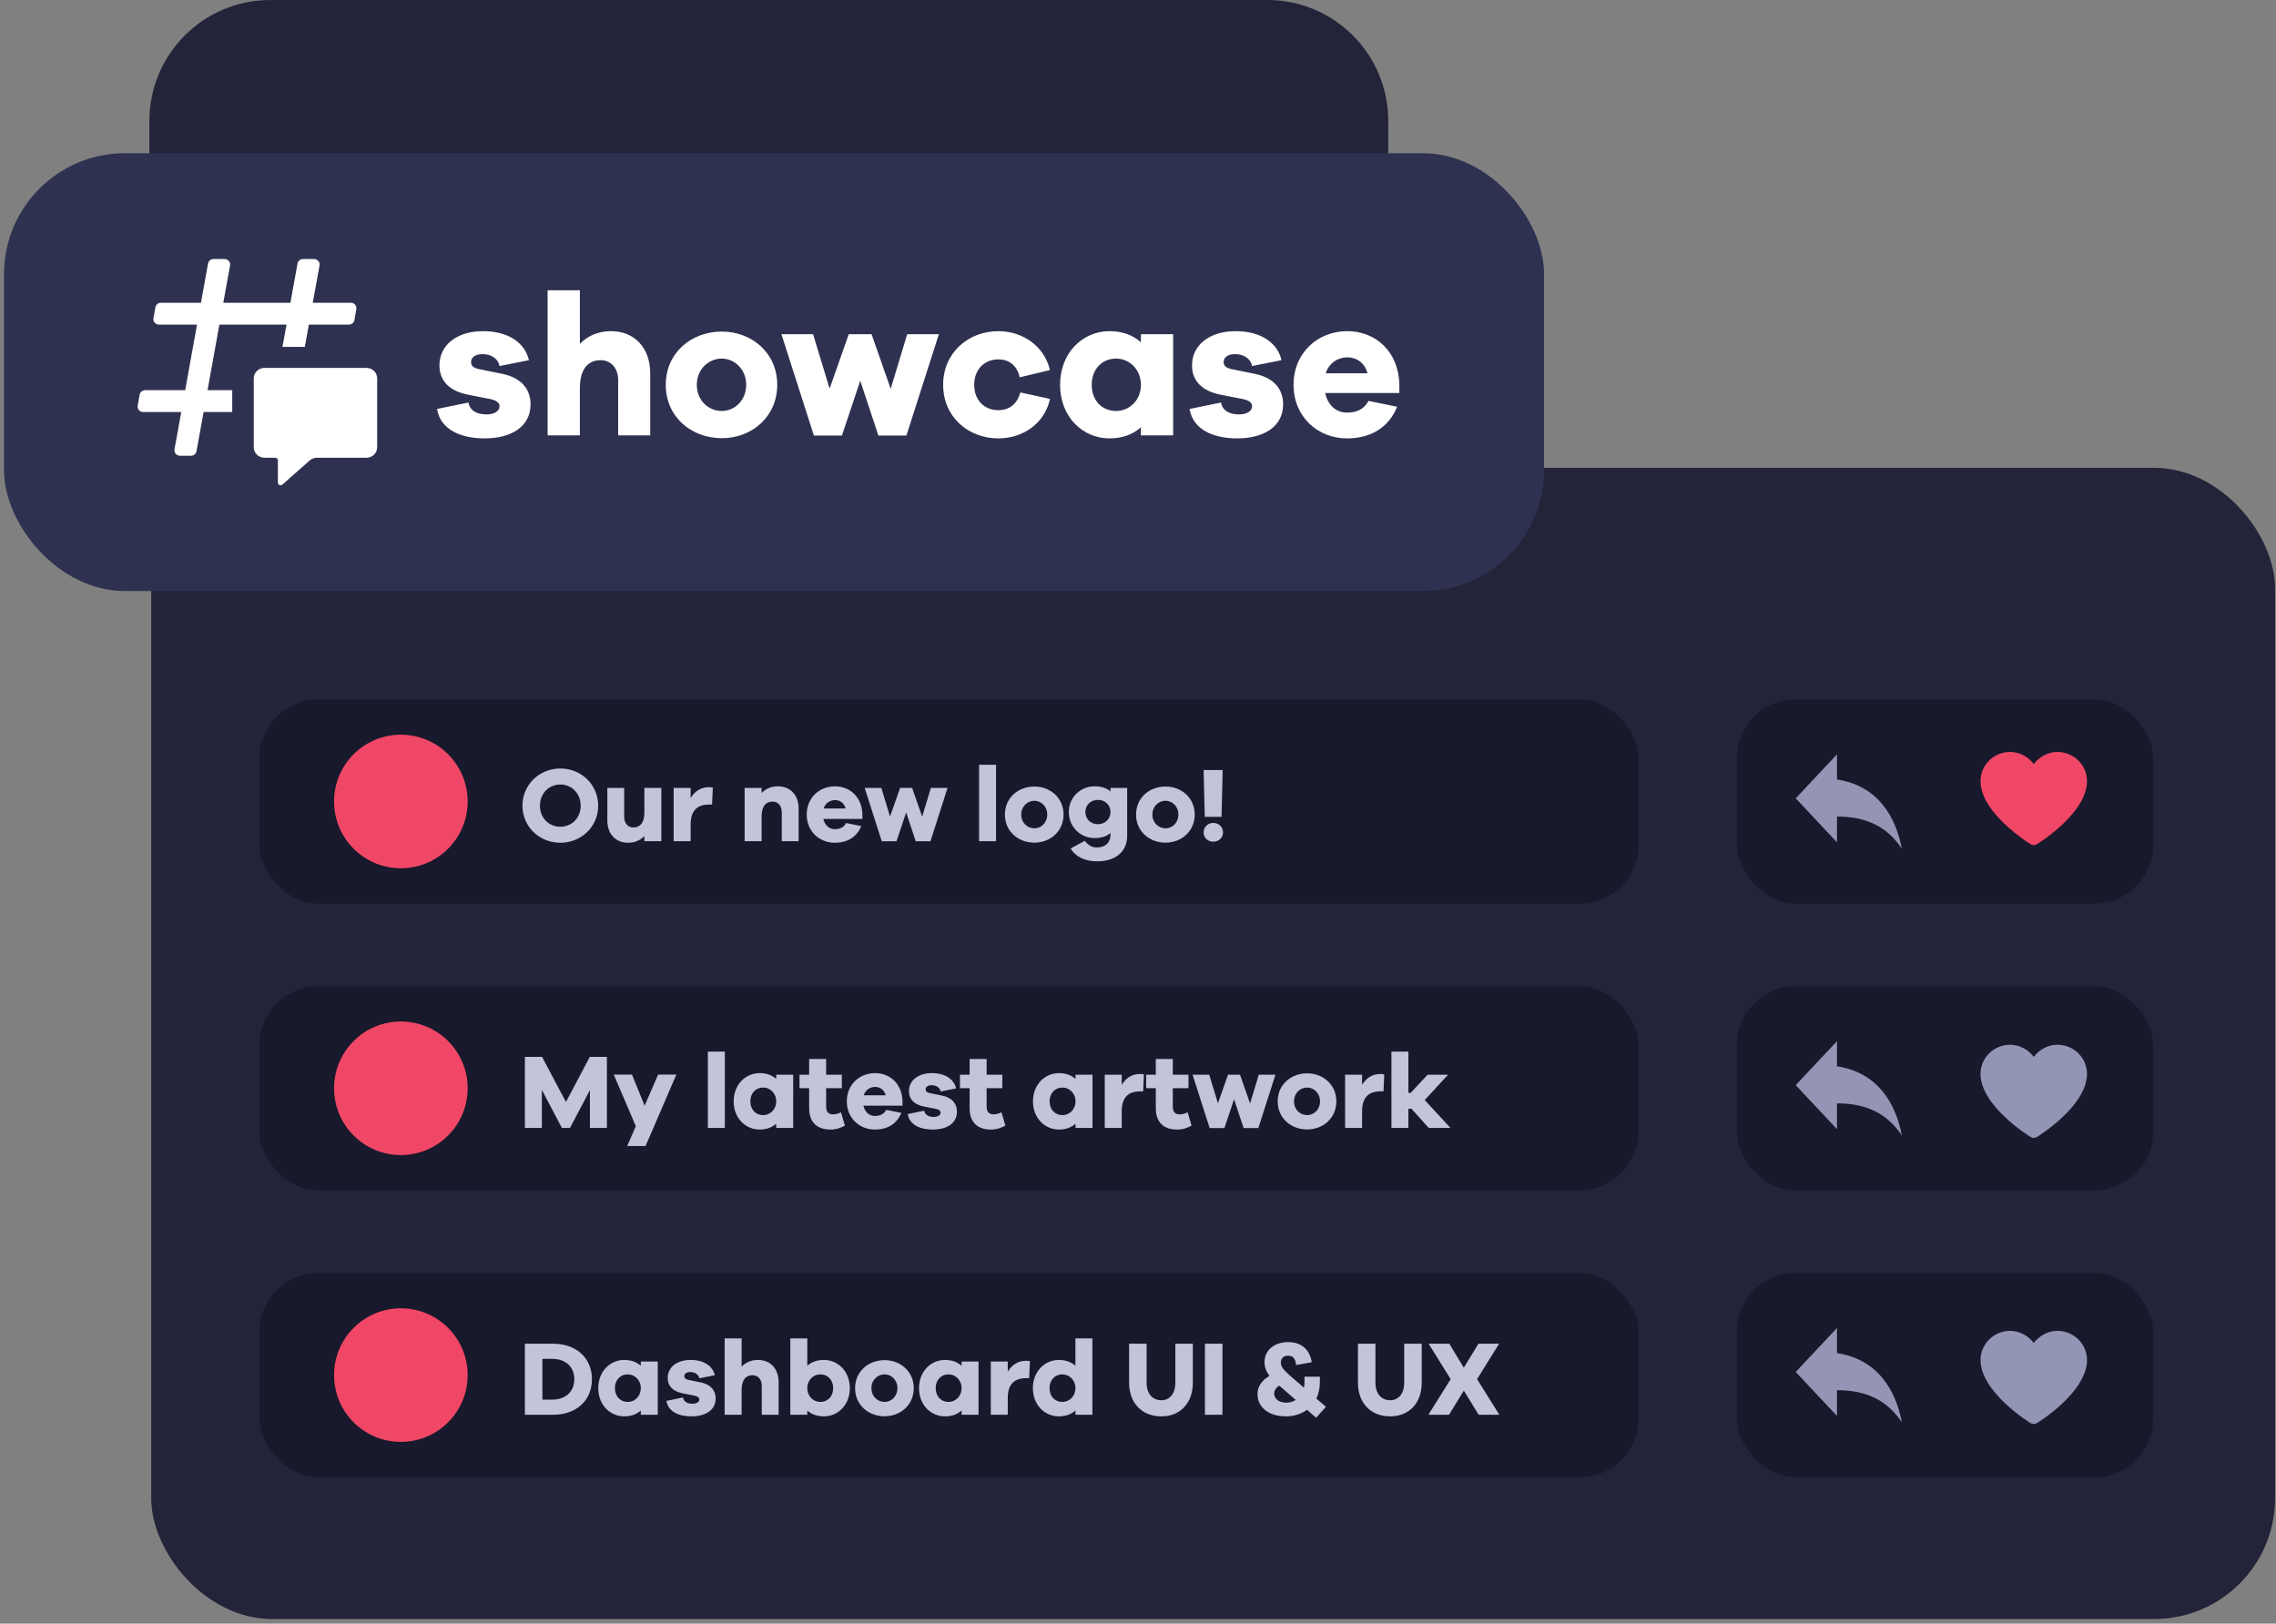 <svg width="342" height="244" viewBox="0 0 342 244" fill="none" xmlns="http://www.w3.org/2000/svg">
<rect x="0" y="0" width="342" height="244" fill="#808080" stroke="none"/>
<rect x="22.721" y="70.305" width="319.14" height="172.999" rx="18.169" fill="#232439"/>
<path d="M22.449 18.169C22.449 8.134 30.584 0 40.618 0H190.433C200.467 0 208.602 8.134 208.602 18.169V27.884C208.602 37.918 200.467 46.053 190.433 46.053H40.618C30.584 46.053 22.449 37.918 22.449 27.884V18.169Z" fill="#232439"/>
<rect x="38.98" y="105.094" width="207.237" height="30.702" rx="8.856" fill="#18192C"/>
<rect x="38.98" y="148.195" width="207.237" height="30.702" rx="8.856" fill="#18192C"/>
<rect x="38.98" y="191.297" width="207.237" height="30.702" rx="8.856" fill="#18192C"/>
<path d="M84.196 115.488C81.008 115.488 78.505 117.959 78.505 121.084C78.505 124.192 81.008 126.647 84.196 126.647C87.385 126.647 89.887 124.192 89.887 121.084C89.887 117.959 87.385 115.488 84.196 115.488ZM84.196 124.24C82.459 124.24 81.135 122.901 81.135 121.084C81.135 119.251 82.459 117.896 84.196 117.896C85.934 117.896 87.257 119.251 87.257 121.084C87.257 122.901 85.934 124.24 84.196 124.24ZM99.375 118.406H96.825V122.12C96.825 123.666 96.171 124.352 95.167 124.352C94.354 124.352 93.796 123.714 93.796 122.774V118.406H91.261V123.316C91.261 125.324 92.504 126.647 94.37 126.647C95.374 126.647 96.219 126.281 96.825 125.643V126.408H99.375V118.406ZM106.535 118.294C105.228 118.294 104.351 118.98 103.778 119.936V118.406H101.227V126.408H103.778V123.905C103.778 121.833 104.75 120.908 106.535 120.908H106.998L107.109 118.358C106.918 118.31 106.759 118.294 106.535 118.294ZM116.896 118.167C115.892 118.167 115.047 118.533 114.441 119.171V118.406H111.891V126.408H114.441V122.694C114.441 121.148 115.095 120.462 116.099 120.462C116.912 120.462 117.47 121.1 117.47 122.04V126.408H120.005V121.498C120.005 119.49 118.762 118.167 116.896 118.167ZM129.588 122.407C129.54 119.793 127.723 118.167 125.459 118.167C123.132 118.167 121.219 119.888 121.219 122.407C121.219 124.942 123.132 126.647 125.444 126.647C127.277 126.647 128.727 125.834 129.413 124.145L127.149 123.682C126.719 124.463 126.033 124.607 125.444 124.607C124.583 124.607 123.929 124.017 123.722 123.061H129.588V122.407ZM125.459 120.239C126.193 120.239 126.83 120.637 127.07 121.498H123.77C124.009 120.685 124.742 120.239 125.459 120.239ZM142.38 118.406H139.878L138.57 122.726L137.056 118.406H135.255L133.74 122.71L132.433 118.406H129.93L132.497 126.424H134.713L136.163 122.088L137.598 126.424H139.814L142.38 118.406ZM149.671 126.408V114.93H147.12V126.408H149.671ZM155.432 118.198C153.009 118.198 151 119.888 151 122.407C151 124.942 153.009 126.631 155.432 126.631C157.807 126.631 159.816 124.942 159.816 122.407C159.816 119.888 157.807 118.198 155.432 118.198ZM155.432 124.479C154.396 124.479 153.455 123.666 153.455 122.407C153.455 121.164 154.396 120.335 155.432 120.335C156.42 120.335 157.361 121.164 157.361 122.407C157.361 123.666 156.42 124.479 155.432 124.479ZM169.373 118.406H166.87V118.932C166.296 118.438 165.499 118.167 164.463 118.167C162.375 118.167 160.605 119.809 160.605 122.024C160.605 124.288 162.375 125.946 164.463 125.946C165.499 125.946 166.296 125.675 166.87 125.181V125.404C166.87 126.663 166.041 127.349 164.878 127.349C164.049 127.349 163.602 127.078 162.996 126.36L160.876 127.508C161.657 128.799 163.06 129.437 164.893 129.437C167.492 129.437 169.373 128.082 169.373 125.611V118.406ZM165.005 123.858C163.889 123.858 163.092 123.092 163.092 122.024C163.092 120.956 163.889 120.207 165.005 120.207C166.025 120.207 166.87 120.956 166.87 122.024C166.87 123.092 166.025 123.858 165.005 123.858ZM175.14 118.198C172.717 118.198 170.709 119.888 170.709 122.407C170.709 124.942 172.717 126.631 175.14 126.631C177.516 126.631 179.524 124.942 179.524 122.407C179.524 119.888 177.516 118.198 175.14 118.198ZM175.14 124.479C174.104 124.479 173.164 123.666 173.164 122.407C173.164 121.164 174.104 120.335 175.14 120.335C176.129 120.335 177.069 121.164 177.069 122.407C177.069 123.666 176.129 124.479 175.14 124.479ZM183.709 115.728H180.872V116.222L181.031 122.758H183.55L183.709 116.222V115.728ZM182.322 123.666C181.462 123.666 180.856 124.32 180.856 125.085C180.856 125.882 181.462 126.488 182.322 126.488C183.167 126.488 183.773 125.882 183.773 125.085C183.773 124.32 183.167 123.666 182.322 123.666Z" fill="#C3C4D9"/>
<path d="M91.195 158.827H88.628L85.041 165.602L81.454 158.827H78.872V169.508H81.422V163.785L84.435 169.508H85.647L88.644 163.817V169.508H91.195V158.827ZM101.631 161.489H98.889L96.864 166.16L94.967 161.489H92.225L95.541 169.237L94.25 172.218H97.008L101.631 161.489ZM108.915 169.508V158.03H106.364V169.508H108.915ZM119.187 161.505H116.636V162.143C116.015 161.585 115.186 161.266 114.15 161.266C112.029 161.266 110.244 162.988 110.244 165.507C110.244 168.041 112.029 169.747 114.15 169.747C115.186 169.747 116.015 169.428 116.636 168.87V169.508H119.187V161.505ZM114.676 167.579C113.56 167.579 112.747 166.75 112.747 165.507C112.747 164.279 113.56 163.434 114.676 163.434C115.712 163.434 116.636 164.279 116.636 165.507C116.636 166.75 115.712 167.579 114.676 167.579ZM126.369 167.149C126.035 167.34 125.556 167.467 125.206 167.467C124.536 167.467 124.138 167.133 124.138 166.304V163.53H126.497V161.505H124.138V159.146H121.587V161.505H120.136V163.53H121.587V166.559C121.587 168.663 122.783 169.747 124.775 169.747C125.684 169.747 126.337 169.492 126.959 169.157L126.369 167.149ZM135.613 165.507C135.565 162.892 133.748 161.266 131.484 161.266C129.157 161.266 127.244 162.988 127.244 165.507C127.244 168.041 129.157 169.747 131.468 169.747C133.301 169.747 134.752 168.934 135.438 167.244L133.174 166.782C132.744 167.563 132.058 167.706 131.468 167.706C130.607 167.706 129.954 167.117 129.747 166.16H135.613V165.507ZM131.484 163.339C132.217 163.339 132.855 163.737 133.094 164.598H129.794C130.034 163.785 130.767 163.339 131.484 163.339ZM136.397 167.42C136.668 169.061 138.278 169.747 140.159 169.747C142.264 169.747 143.794 168.822 143.794 167.053C143.794 165.873 143.093 164.965 141.578 164.646L139.697 164.263C139.187 164.152 139.091 163.928 139.091 163.705C139.091 163.418 139.314 163.083 140 163.083C140.781 163.083 141.259 163.53 141.339 164.024L143.666 163.562C143.348 162.175 142.024 161.266 140.032 161.266C138.007 161.266 136.588 162.334 136.588 163.976C136.588 165.236 137.433 166.033 138.916 166.304L140.542 166.622C141.132 166.734 141.339 166.941 141.339 167.212C141.339 167.563 140.972 167.85 140.303 167.85C139.617 167.85 138.996 167.595 138.884 166.909L136.397 167.42ZM150.484 167.149C150.149 167.34 149.671 167.467 149.32 167.467C148.65 167.467 148.252 167.133 148.252 166.304V163.53H150.611V161.505H148.252V159.146H145.701V161.505H144.251V163.53H145.701V166.559C145.701 168.663 146.897 169.747 148.89 169.747C149.798 169.747 150.452 169.492 151.073 169.157L150.484 167.149ZM164.162 161.505H161.611V162.143C160.99 161.585 160.161 161.266 159.124 161.266C157.004 161.266 155.219 162.988 155.219 165.507C155.219 168.041 157.004 169.747 159.124 169.747C160.161 169.747 160.99 169.428 161.611 168.87V169.508H164.162V161.505ZM159.651 167.579C158.535 167.579 157.722 166.75 157.722 165.507C157.722 164.279 158.535 163.434 159.651 163.434C160.687 163.434 161.611 164.279 161.611 165.507C161.611 166.75 160.687 167.579 159.651 167.579ZM171.312 161.394C170.005 161.394 169.128 162.079 168.555 163.036V161.505H166.004V169.508H168.555V167.005C168.555 164.933 169.527 164.008 171.312 164.008H171.775L171.886 161.457C171.695 161.41 171.536 161.394 171.312 161.394ZM178.459 167.149C178.124 167.34 177.646 167.467 177.295 167.467C176.625 167.467 176.227 167.133 176.227 166.304V163.53H178.586V161.505H176.227V159.146H173.676V161.505H172.226V163.53H173.676V166.559C173.676 168.663 174.872 169.747 176.865 169.747C177.773 169.747 178.427 169.492 179.049 169.157L178.459 167.149ZM191.652 161.505H189.149L187.842 165.825L186.328 161.505H184.526L183.012 165.809L181.705 161.505H179.202L181.768 169.524H183.984L185.435 165.188L186.87 169.524H189.085L191.652 161.505ZM196.421 161.298C193.998 161.298 191.99 162.988 191.99 165.507C191.99 168.041 193.998 169.731 196.421 169.731C198.797 169.731 200.805 168.041 200.805 165.507C200.805 162.988 198.797 161.298 196.421 161.298ZM196.421 167.579C195.385 167.579 194.445 166.766 194.445 165.507C194.445 164.263 195.385 163.434 196.421 163.434C197.41 163.434 198.35 164.263 198.35 165.507C198.35 166.766 197.41 167.579 196.421 167.579ZM207.429 161.394C206.122 161.394 205.245 162.079 204.672 163.036V161.505H202.121V169.508H204.672V167.005C204.672 164.933 205.644 164.008 207.429 164.008H207.892L208.003 161.457C207.812 161.41 207.653 161.394 207.429 161.394ZM217.959 169.508L214.085 165.315L217.592 161.505H214.516L211.981 164.231H211.63V158.03H209.08V169.508H211.63V166.622H212.093L214.691 169.508H217.959Z" fill="#C3C4D9"/>
<path d="M78.872 201.929V212.609H83.096C86.619 212.609 88.947 210.441 88.947 207.269C88.947 204.097 86.619 201.929 83.096 201.929H78.872ZM81.502 210.33V204.208H83.001C84.993 204.208 86.3 205.42 86.3 207.269C86.3 209.118 84.993 210.33 83.001 210.33H81.502ZM98.84 204.607H96.289V205.245C95.668 204.687 94.839 204.368 93.803 204.368C91.682 204.368 89.897 206.089 89.897 208.608C89.897 211.143 91.682 212.848 93.803 212.848C94.839 212.848 95.668 212.53 96.289 211.972V212.609H98.84V204.607ZM94.329 210.68C93.213 210.68 92.4 209.852 92.4 208.608C92.4 207.381 93.213 206.536 94.329 206.536C95.365 206.536 96.289 207.381 96.289 208.608C96.289 209.852 95.365 210.68 94.329 210.68ZM100.14 210.521C100.411 212.163 102.021 212.848 103.902 212.848C106.007 212.848 107.537 211.924 107.537 210.154C107.537 208.975 106.835 208.066 105.321 207.747L103.44 207.365C102.93 207.253 102.834 207.03 102.834 206.807C102.834 206.52 103.057 206.185 103.743 206.185C104.524 206.185 105.002 206.631 105.082 207.126L107.409 206.663C107.091 205.276 105.767 204.368 103.775 204.368C101.75 204.368 100.331 205.436 100.331 207.078C100.331 208.337 101.176 209.134 102.659 209.405L104.285 209.724C104.875 209.836 105.082 210.043 105.082 210.314C105.082 210.665 104.715 210.951 104.046 210.951C103.36 210.951 102.739 210.696 102.627 210.011L100.14 210.521ZM113.908 204.368C112.888 204.368 112.059 204.734 111.437 205.372V201.132H108.886V212.609H111.437V208.895C111.437 207.349 112.09 206.663 113.079 206.663C113.908 206.663 114.466 207.301 114.466 208.241V212.609H117V207.699C117 205.691 115.757 204.368 113.908 204.368ZM123.794 204.368C122.757 204.368 121.928 204.687 121.307 205.245V201.132H118.756V212.609H121.307V211.972C121.928 212.53 122.757 212.848 123.794 212.848C125.914 212.848 127.699 211.143 127.699 208.608C127.699 206.089 125.914 204.368 123.794 204.368ZM123.268 210.68C122.231 210.68 121.307 209.852 121.307 208.608C121.307 207.381 122.231 206.536 123.268 206.536C124.383 206.536 125.196 207.381 125.196 208.608C125.196 209.852 124.383 210.68 123.268 210.68ZM132.921 204.4C130.498 204.4 128.489 206.089 128.489 208.608C128.489 211.143 130.498 212.833 132.921 212.833C135.296 212.833 137.305 211.143 137.305 208.608C137.305 206.089 135.296 204.4 132.921 204.4ZM132.921 210.68C131.885 210.68 130.944 209.867 130.944 208.608C130.944 207.365 131.885 206.536 132.921 206.536C133.909 206.536 134.85 207.365 134.85 208.608C134.85 209.867 133.909 210.68 132.921 210.68ZM147.037 204.607H144.487V205.245C143.865 204.687 143.036 204.368 142 204.368C139.88 204.368 138.094 206.089 138.094 208.608C138.094 211.143 139.88 212.848 142 212.848C143.036 212.848 143.865 212.53 144.487 211.972V212.609H147.037V204.607ZM142.526 210.68C141.41 210.68 140.597 209.852 140.597 208.608C140.597 207.381 141.41 206.536 142.526 206.536C143.562 206.536 144.487 207.381 144.487 208.608C144.487 209.852 143.562 210.68 142.526 210.68ZM154.188 204.495C152.881 204.495 152.004 205.181 151.43 206.137V204.607H148.88V212.609H151.43V210.107C151.43 208.034 152.403 207.11 154.188 207.11H154.65L154.762 204.559C154.571 204.511 154.411 204.495 154.188 204.495ZM164.146 201.132H161.596V205.245C160.974 204.687 160.145 204.368 159.109 204.368C156.989 204.368 155.203 206.089 155.203 208.608C155.203 211.143 156.989 212.848 159.109 212.848C160.145 212.848 160.974 212.53 161.596 211.972V212.609H164.146V201.132ZM159.635 210.68C158.519 210.68 157.706 209.852 157.706 208.608C157.706 207.381 158.519 206.536 159.635 206.536C160.671 206.536 161.596 207.381 161.596 208.608C161.596 209.852 160.671 210.68 159.635 210.68ZM179.242 201.929H176.612V207.795C176.612 209.421 175.767 210.425 174.508 210.425C173.169 210.425 172.292 209.421 172.292 207.795V201.929H169.662V207.795C169.662 210.856 171.606 212.848 174.508 212.848C177.345 212.848 179.242 210.856 179.242 207.795V201.929ZM183.688 212.609V201.929H181.058V212.609H183.688ZM197.759 213.056L199.242 211.414L197.807 210.17C198.142 209.453 198.333 208.608 198.333 207.604V206.886H196.022V207.604C196.022 207.939 195.99 208.257 195.926 208.528L193.662 206.568C192.754 205.755 192.467 205.308 192.467 204.734C192.467 204.081 192.929 203.73 193.551 203.73C194.236 203.73 194.667 204.097 194.746 205.133L197.106 204.718C196.85 202.981 195.719 201.69 193.551 201.69C191.51 201.69 190.012 202.901 190.012 204.671C190.012 205.436 190.251 206.105 190.761 206.775C189.661 207.381 188.96 208.305 188.96 209.501C188.96 211.525 190.697 212.848 193.216 212.848C194.364 212.848 195.495 212.53 196.404 211.86L197.759 213.056ZM193.312 210.792C192.18 210.792 191.462 210.218 191.462 209.405C191.462 208.943 191.749 208.528 192.228 208.226L194.698 210.378C194.252 210.665 193.758 210.792 193.312 210.792ZM213.631 201.929H211.001V207.795C211.001 209.421 210.156 210.425 208.897 210.425C207.558 210.425 206.681 209.421 206.681 207.795V201.929H204.051V207.795C204.051 210.856 205.995 212.848 208.897 212.848C211.734 212.848 213.631 210.856 213.631 207.795V201.929ZM222.19 212.609H225.299L221.951 207.253L225.267 201.929H222.158L219.958 205.531L217.774 201.929H214.666L217.982 207.253L214.634 212.609H217.742L219.958 208.975L222.19 212.609Z" fill="#C3C4D9"/>
<circle cx="60.234" cy="206.646" r="10.037" fill="#F14766"/>
<circle cx="60.234" cy="120.445" r="10.037" fill="#F14766"/>
<circle cx="60.234" cy="163.545" r="10.037" fill="#F14766"/>
<rect x="260.977" y="105.094" width="62.584" height="30.702" rx="8.856" fill="#18192C"/>
<rect x="260.977" y="148.195" width="62.584" height="30.702" rx="8.856" fill="#18192C"/>
<rect x="260.977" y="191.297" width="62.584" height="30.702" rx="8.856" fill="#18192C"/>
<path d="M276.031 203.341V199.562L269.832 206.175L276.031 212.788V208.915C280.46 208.915 283.559 210.426 285.773 213.733C284.888 209.009 282.231 204.286 276.031 203.341Z" fill="#9495B5"/>
<path d="M309.157 157C307.74 157 306.428 157.732 305.602 158.82C304.775 157.732 303.463 157 302.046 157C299.595 157 297.602 158.963 297.602 161.375C297.602 166.18 304.823 170.678 305.131 170.867C305.275 170.955 305.439 171 305.602 171C305.764 171 305.928 170.955 306.072 170.867C306.38 170.678 313.602 166.18 313.602 161.375C313.602 158.963 311.608 157 309.157 157Z" fill="#9395B5"/>
<path d="M276.031 160.24V156.461L269.832 163.074L276.031 169.686V165.813C280.46 165.813 283.559 167.325 285.773 170.631C284.888 165.908 282.231 161.184 276.031 160.24Z" fill="#9495B5"/>
<path d="M309.157 113C307.74 113 306.428 113.732 305.602 114.82C304.775 113.732 303.463 113 302.046 113C299.595 113 297.602 114.963 297.602 117.375C297.602 122.18 304.823 126.678 305.131 126.867C305.275 126.955 305.439 127 305.602 127C305.764 127 305.928 126.955 306.072 126.867C306.38 126.678 313.602 122.18 313.602 117.375C313.602 114.963 311.608 113 309.157 113Z" fill="#F14766"/>
<path d="M276.031 117.138V113.359L269.832 119.972L276.031 126.585V122.712C280.46 122.712 283.559 124.223 285.773 127.529C284.888 122.806 282.231 118.083 276.031 117.138Z" fill="#9495B5"/>
<path d="M50.683 50.529L49.977 54.46H46.06L46.766 50.529L35.008 50.529L32.931 62.089H37.26V65.942H32.245L30.997 72.854C30.914 73.314 30.508 73.649 30.033 73.649H28.104C27.494 73.649 27.033 73.108 27.14 72.517L28.326 65.942H21.656C21.047 65.942 20.586 65.403 20.691 64.813L21.034 62.886C21.116 62.425 21.523 62.089 21.998 62.089H29.012L31.089 50.529H24.418C23.809 50.529 23.348 49.989 23.453 49.4L23.796 47.473C23.878 47.012 24.285 46.675 24.761 46.675H31.774L33.022 39.764C33.105 39.304 33.511 38.969 33.986 38.969H35.915C36.524 38.969 36.986 39.51 36.879 40.1L35.693 46.675L47.451 46.676L48.698 39.764C48.781 39.304 49.188 38.969 49.663 38.969H51.591C52.201 38.969 52.662 39.511 52.556 40.101L51.369 46.676H58.04C58.648 46.676 59.11 47.216 59.005 47.805L58.662 49.732C58.58 50.193 58.173 50.529 57.697 50.529H50.683Z" fill="white"/>
<path d="M42.907 58.16C41.868 58.16 41.026 58.988 41.026 60.009V72.15C41.026 73.172 41.868 74 42.907 74H44.788C45.048 74 45.258 74.207 45.258 74.462V78.39C45.258 78.79 45.741 79.001 46.043 78.733L50.834 74.477C51.179 74.17 51.629 74 52.094 74H60.774C61.813 74 62.655 73.172 62.655 72.15V60.009C62.655 58.988 61.813 58.16 60.774 58.16H42.907Z" fill="white"/>
<rect x="0.602" y="23.027" width="231.414" height="65.797" rx="18.169" fill="#2F3150"/>
<path d="M46.409 48.781L45.804 52.132H42.444L43.05 48.781L32.966 48.781L31.186 58.636H34.898V61.92H30.597L29.527 67.812C29.456 68.204 29.107 68.49 28.7 68.49H27.046C26.523 68.49 26.128 68.029 26.219 67.525L27.237 61.92H21.516C20.994 61.92 20.599 61.46 20.689 60.958L20.983 59.315C21.053 58.922 21.402 58.636 21.81 58.636H27.825L29.605 48.781H23.885C23.363 48.781 22.968 48.321 23.058 47.818L23.352 46.176C23.422 45.783 23.771 45.496 24.179 45.496H30.194L31.263 39.604C31.334 39.212 31.683 38.926 32.09 38.926H33.744C34.267 38.926 34.663 39.388 34.571 39.891L33.554 45.496L43.637 45.496L44.707 39.604C44.778 39.212 45.127 38.927 45.534 38.927H47.188C47.711 38.927 48.106 39.388 48.015 39.891L46.997 45.496H52.718C53.24 45.496 53.635 45.957 53.545 46.459L53.251 48.102C53.181 48.495 52.832 48.781 52.424 48.781H46.409Z" fill="white"/>
<path d="M39.74 55.286C38.85 55.286 38.128 55.992 38.128 56.863V67.212C38.128 68.083 38.85 68.789 39.74 68.789H41.353C41.576 68.789 41.757 68.965 41.757 69.183V72.531C41.757 72.873 42.171 73.053 42.43 72.824L46.538 69.196C46.834 68.934 47.22 68.789 47.619 68.789H55.063C55.954 68.789 56.676 68.083 56.676 67.212V56.863C56.676 55.992 55.954 55.286 55.063 55.286H39.74Z" fill="white"/>
<path d="M65.669 61.458C66.183 64.578 69.243 65.88 72.817 65.88C76.815 65.88 79.723 64.124 79.723 60.761C79.723 58.52 78.39 56.794 75.513 56.188L71.939 55.461C70.969 55.249 70.788 54.825 70.788 54.401C70.788 53.855 71.212 53.219 72.514 53.219C73.998 53.219 74.907 54.068 75.058 55.007L79.481 54.128C78.875 51.493 76.361 49.766 72.575 49.766C68.728 49.766 66.032 51.796 66.032 54.916C66.032 57.309 67.637 58.823 70.454 59.338L73.544 59.944C74.665 60.156 75.058 60.55 75.058 61.064C75.058 61.731 74.362 62.276 73.09 62.276C71.787 62.276 70.606 61.791 70.394 60.489L65.669 61.458ZM91.828 49.766C89.89 49.766 88.315 50.463 87.133 51.675V43.617H82.287V65.426H87.133V58.369C87.133 55.431 88.375 54.128 90.253 54.128C91.828 54.128 92.888 55.34 92.888 57.127V65.426H97.705V56.097C97.705 52.28 95.342 49.766 91.828 49.766ZM108.462 49.827C103.858 49.827 100.041 53.038 100.041 57.823C100.041 62.639 103.858 65.85 108.462 65.85C112.975 65.85 116.791 62.639 116.791 57.823C116.791 53.038 112.975 49.827 108.462 49.827ZM108.462 61.761C106.493 61.761 104.706 60.216 104.706 57.823C104.706 55.461 106.493 53.886 108.462 53.886C110.34 53.886 112.127 55.461 112.127 57.823C112.127 60.216 110.34 61.761 108.462 61.761ZM141.078 50.221H136.322L133.838 58.429L130.961 50.221H127.538L124.661 58.399L122.177 50.221H117.421L122.298 65.456H126.508L129.265 57.218L131.991 65.456H136.201L141.078 50.221ZM150.019 61.64C147.838 61.64 146.384 60.065 146.384 57.823C146.384 55.612 147.838 54.007 150.019 54.007C151.563 54.007 152.805 54.855 153.229 56.703L157.773 55.612C156.925 52.038 153.714 49.766 150.019 49.766C145.475 49.766 141.719 53.038 141.719 57.823C141.719 62.639 145.475 65.88 150.019 65.88C153.805 65.88 157.016 63.548 157.773 59.944L153.32 58.974C152.805 60.822 151.563 61.64 150.019 61.64ZM176.282 50.221H171.436V51.432C170.255 50.372 168.679 49.766 166.711 49.766C162.682 49.766 159.29 53.038 159.29 57.823C159.29 62.639 162.682 65.88 166.711 65.88C168.679 65.88 170.255 65.275 171.436 64.215V65.426H176.282V50.221ZM167.71 61.761C165.59 61.761 164.045 60.186 164.045 57.823C164.045 55.491 165.59 53.886 167.71 53.886C169.679 53.886 171.436 55.491 171.436 57.823C171.436 60.186 169.679 61.761 167.71 61.761ZM178.752 61.458C179.267 64.578 182.327 65.88 185.901 65.88C189.899 65.88 192.807 64.124 192.807 60.761C192.807 58.52 191.474 56.794 188.597 56.188L185.022 55.461C184.053 55.249 183.871 54.825 183.871 54.401C183.871 53.855 184.296 53.219 185.598 53.219C187.082 53.219 187.991 54.068 188.142 55.007L192.565 54.128C191.959 51.493 189.445 49.766 185.659 49.766C181.812 49.766 179.116 51.796 179.116 54.916C179.116 57.309 180.721 58.823 183.538 59.338L186.628 59.944C187.749 60.156 188.142 60.55 188.142 61.064C188.142 61.731 187.446 62.276 186.173 62.276C184.871 62.276 183.69 61.791 183.478 60.489L178.752 61.458ZM210.274 57.823C210.183 52.856 206.73 49.766 202.428 49.766C198.006 49.766 194.371 53.038 194.371 57.823C194.371 62.639 198.006 65.88 202.398 65.88C205.881 65.88 208.638 64.336 209.94 61.125L205.639 60.247C204.821 61.731 203.519 62.003 202.398 62.003C200.763 62.003 199.521 60.883 199.127 59.065H210.274V57.823ZM202.428 53.704C203.822 53.704 205.033 54.461 205.488 56.097H199.218C199.672 54.552 201.065 53.704 202.428 53.704Z" fill="white"/>
<path d="M309.157 200C307.74 200 306.428 200.732 305.602 201.82C304.775 200.732 303.463 200 302.046 200C299.595 200 297.602 201.963 297.602 204.375C297.602 209.18 304.823 213.678 305.131 213.867C305.275 213.955 305.439 214 305.602 214C305.764 214 305.928 213.955 306.072 213.867C306.38 213.678 313.602 209.18 313.602 204.375C313.602 201.963 311.608 200 309.157 200Z" fill="#9395B5"/>
</svg>
